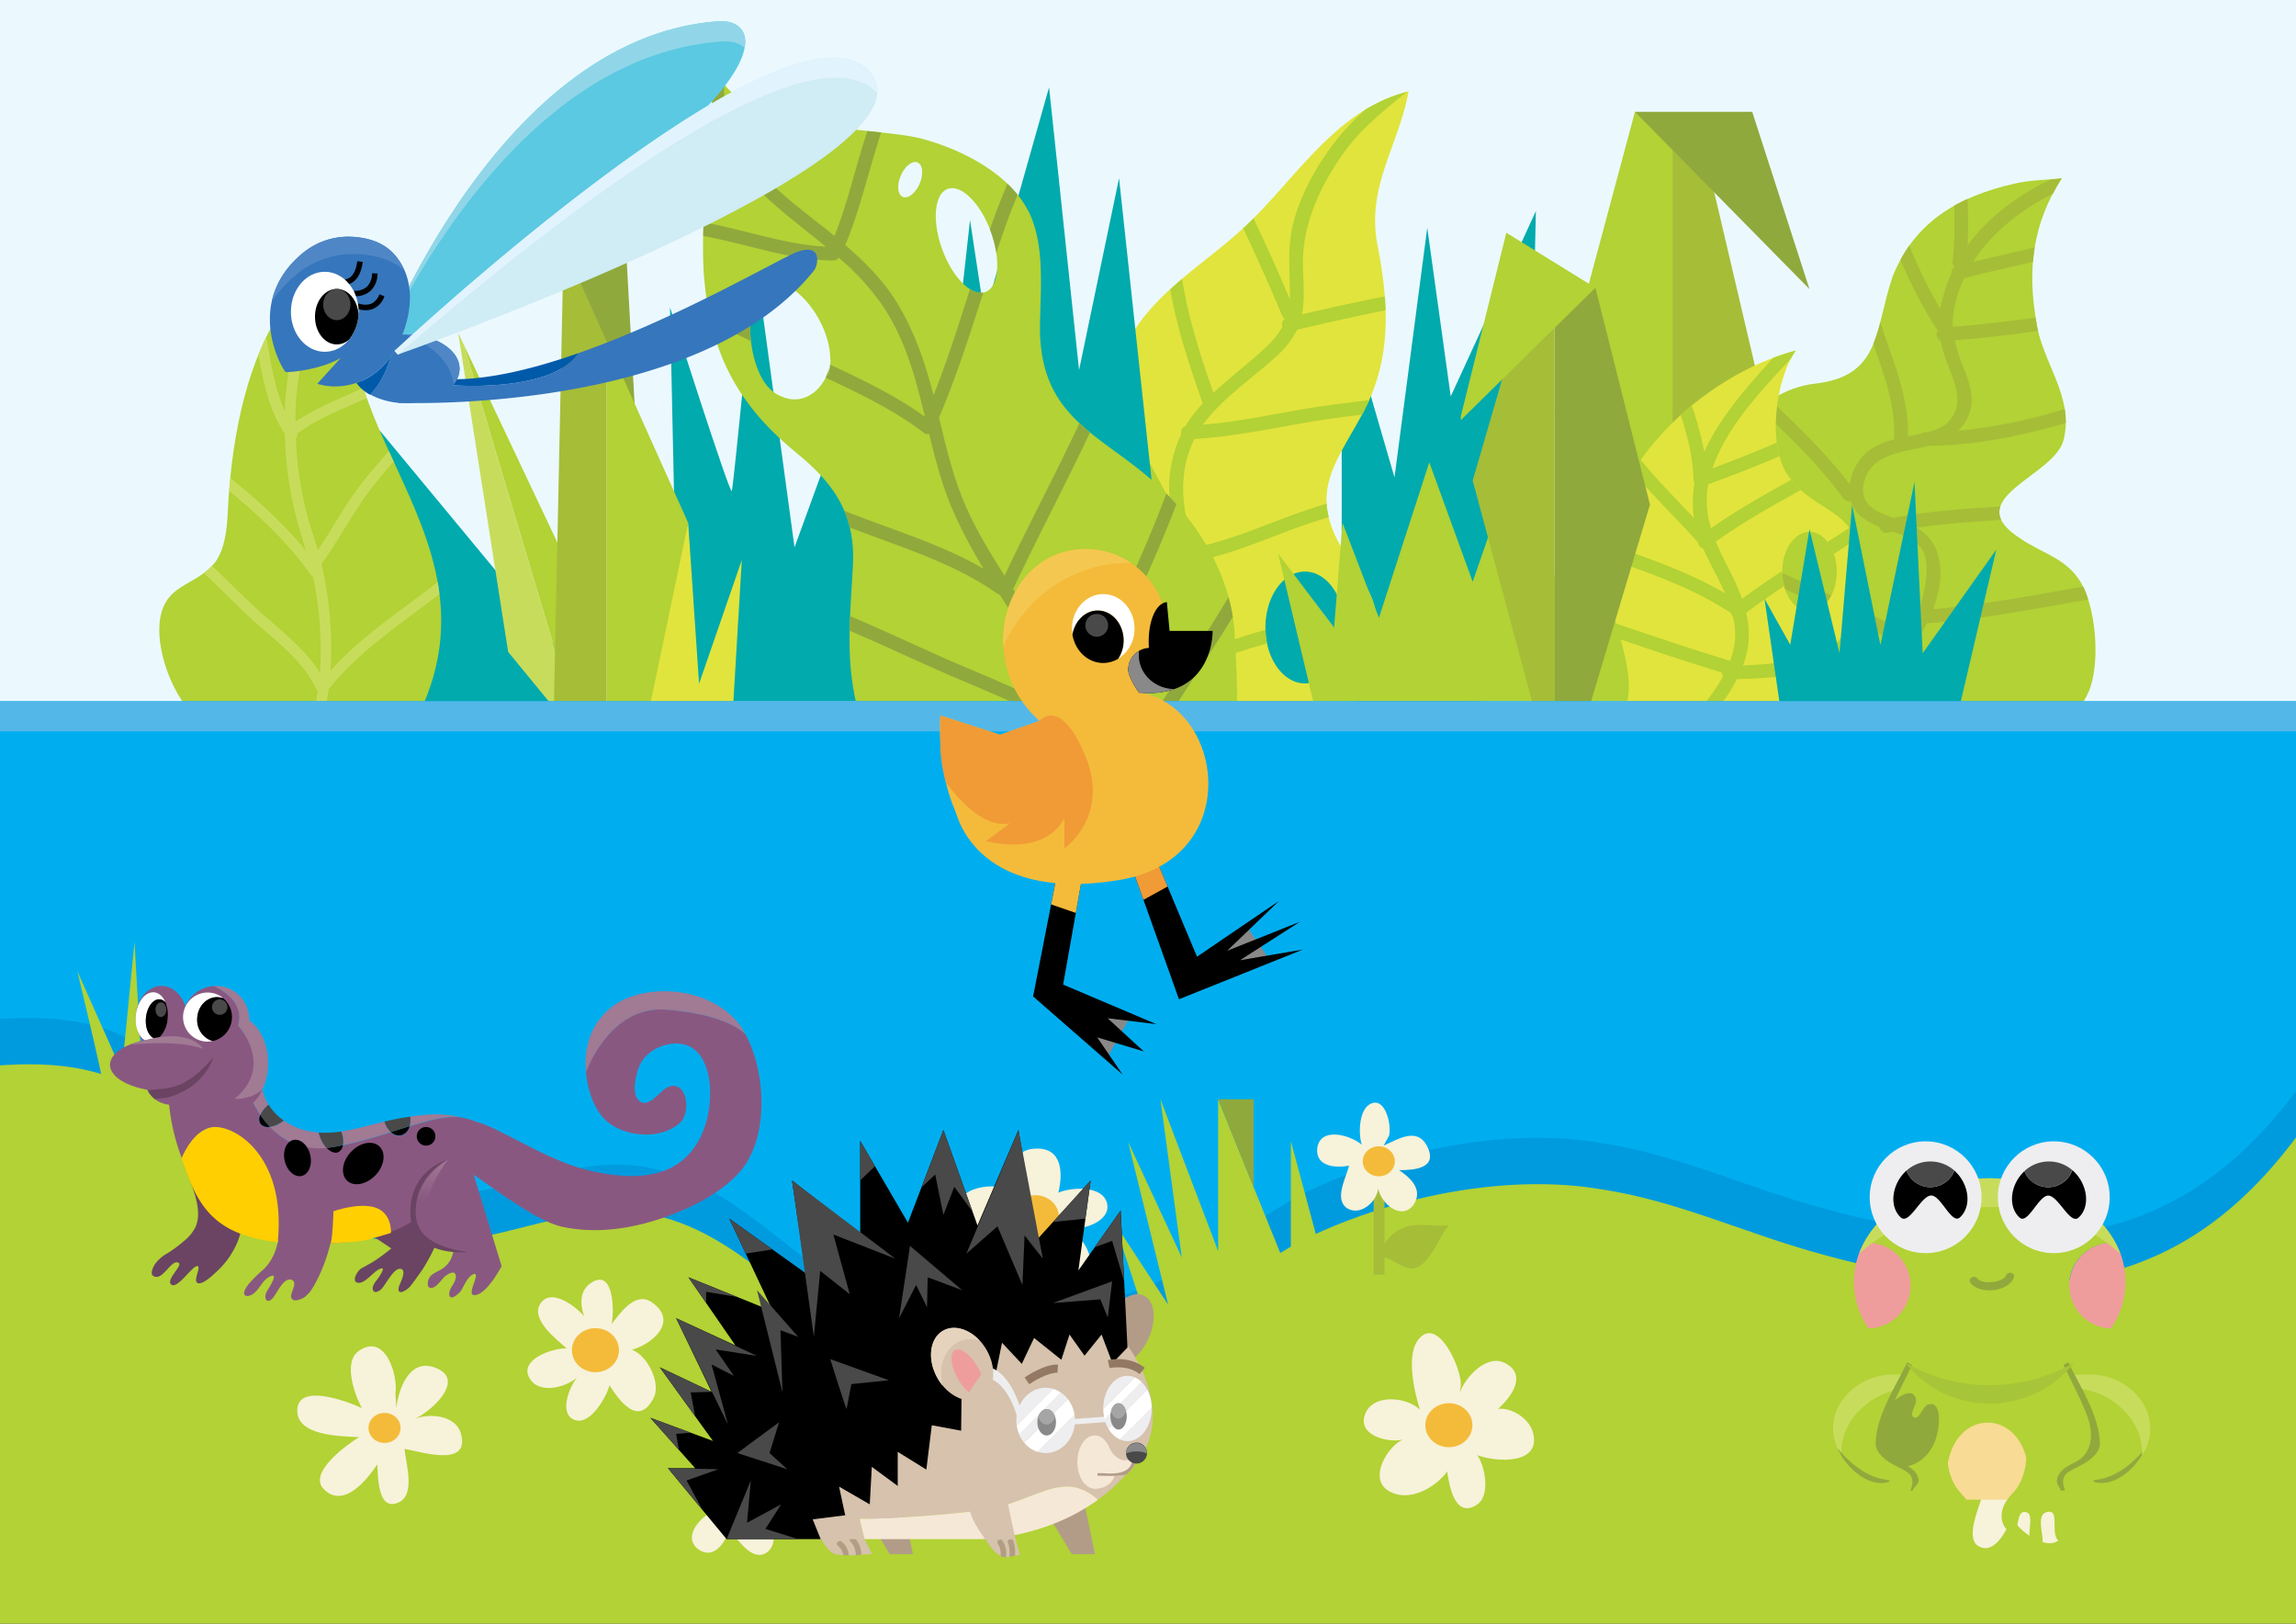 <svg id="colour" xmlns="http://www.w3.org/2000/svg" xmlns:xlink="http://www.w3.org/1999/xlink" viewBox="0 0 841.89 595.28"><rect x="0" y="0" width="841.89" height="595.28" fill="#333333" stroke="none"/><defs><style>.cls-1{fill:#ebf9ff;}.cls-2{fill:#00aaad;}.cls-3{fill:#e1e43c;}.cls-4{fill:#b2d235;}.cls-5{fill:#c8dc5c;}.cls-6{fill:#90a93d;}.cls-7{fill:#a6bd38;}.cls-8{fill:#00aeef;}.cls-9{fill:#53b7e8;}.cls-10{fill:#009bdf;}.cls-11{fill:#f7f2da;}.cls-12{fill:#f4bb3a;}.cls-13{fill:#ef9d9c;}.cls-14{fill:#f8db94;}.cls-15{fill:#eeeef0;}.cls-16{fill:#a6c538;}.cls-17{fill:#494949;}.cls-18{fill:#6a4462;}.cls-19{fill:#895881;}.cls-20{fill:none;}.cls-21{fill:#a17a94;}.cls-22{fill:#fff;}.cls-23{fill:#ffcf01;}.cls-24{fill:url(#linear-gradient);}.cls-25{fill:#d6c2ad;}.cls-26{fill:#b29c88;}.cls-27{fill:#e5d3bd;}.cls-28{fill:#937963;}.cls-29{fill:#f6e8d7;}.cls-30{fill:#898989;}.cls-31{fill:#a5a5a5;}.cls-32{fill:#5bc9e1;}.cls-33{fill:#91d6e8;}.cls-34{fill:#3676bc;}.cls-35{fill:#005aaa;}.cls-36{fill:#4f87c6;}.cls-37{fill:#d0ecf4;}.cls-38{fill:#e1f3fd;}.cls-39{fill:#f09b36;}.cls-40{fill:#f4c850;}</style><linearGradient id="linear-gradient" x1="158.34" y1="444.91" x2="158.34" y2="425.13" gradientUnits="userSpaceOnUse"><stop offset="0.25" stop-color="#895881"/><stop offset="1" stop-color="#a17a94"/></linearGradient></defs><title>Artboard 6</title><polyline class="cls-1" points="-5 -9.92 -5 551.41 852 551.41 852 -9.92"/><rect class="cls-2" x="433.66" y="207.04" width="93.91" height="50.72"/><polygon class="cls-2" points="491.97 259.01 491.97 108.41 511.33 175.03 523.34 83.5 531.95 145.34 563.18 77.38 560.33 201.67 560.33 256.43 491.97 259.01"/><path class="cls-3" d="M504.94,89c-3.68-21,7.88-35.5,11.56-55.5C490,40.07,475.59,65,457,82.6c-13.41,12.7-30.1,22.18-40.59,37.75A73.75,73.75,0,0,0,406,143.92c-1.58,6.42-5.61,21.34-3,27.58l-1.05-2.5c-.52,20-13.66,41.5-15.76,60.5-.53,5-2.11,40.5,7.35,39.5l93.54,2.5c8.94-10,15.24-26.5,17.34-39,2.11-13-5.78-20.5-12.08-31-12.62-21-2.63-31.5,7.35-50C510.72,131,509.14,110.5,504.94,89ZM493,230.05c0,11.32-6.49,20.5-14.5,20.5s-14.5-9.18-14.5-20.5,6.49-20.5,14.5-20.5S493,218.73,493,230.05Z"/><path class="cls-4" d="M492,222.48a27.68,27.68,0,0,1,.9,4.94c3.82-1.25,7.62-2.58,11.37-4a25.76,25.76,0,0,0-1.51-4.75C499.18,220,495.58,221.28,492,222.48Z"/><path class="cls-4" d="M504.05,109.38c-8.92,1.86-17.82,3.78-26.67,5.88,1.06-5.51.57-11.32.37-16.88-.57-15.69,6.32-30.39,15.39-42.93,6.17-8.53,14.54-15.17,22.78-21.79A56.8,56.8,0,0,0,500.5,40.3a96.83,96.83,0,0,0-10.26,10.77c-7.81,9.76-15.5,23.73-17.06,36.3-.91,7.26-.08,14.5-.2,21.78l0,.58q-6.36-15-13.36-29.66c-.85.86-1.71,1.7-2.58,2.53-.39.37-.79.73-1.19,1.09q7.5,15.82,14.27,32a2.56,2.56,0,0,0,1,1.22,2.36,2.36,0,0,0-.89,2.9,32.3,32.3,0,0,1-6.29,7.73c-6.12,5.75-12.92,10.75-19,16.5-4.78-13.67-9.28-27.49-11.47-41.81-1.49,1.27-2.95,2.55-4.39,3.87,2.53,14.3,7.11,28.11,11.95,41.86-1,1-1.88,2.07-2.78,3.17a40.75,40.75,0,0,0-3.51,5,2.57,2.57,0,0,0-1.58,3A46.22,46.22,0,0,0,428.88,183c0,.2,0,.39.05.58C421.84,169.8,414,156.43,406.22,143c-.08.31-.17.62-.24.92-.39,1.59-.94,3.7-1.49,6.07,9.27,16,18.54,32,26.35,48.77a2.14,2.14,0,0,0,1.38,1.23c1.75,6.87,3.46,13.74,3.2,21s-3,14.39-5.21,21.08c-2.4,7.24-5.25,14.33-8.1,21.41q-1.26,3.12-2.51,6.25l5.24.14c3.08-7.71,6.22-15.4,9-23.21a253.84,253.84,0,0,1,30.78-10.77,28.29,28.29,0,0,1-.57-5c-9.48,2.79-18.91,5.73-28.08,9.45,1.29-4,2.48-8.07,3.46-12.18,1.82-7.64,1-15.14-.63-22.56,15.91-3,30.44-10.58,45.88-15.2l2.55-.77a26.78,26.78,0,0,1-.75-5l-3.12,1c-15.35,4.68-29.87,12.11-45.68,15.16-.77-3.11-1.59-6.21-2.32-9.3-2.5-10.57-2.06-21.21,2.59-30.57,14.51-.84,28.74-3.93,43-6.37,6.15-1,12.31-1.79,18.47-2.54l.25-.47c.87-1.61,1.65-3.23,2.37-4.84-6.84.87-13.71,1.63-20.56,2.72-13.49,2.16-26.83,5.17-40.45,6.28q.75-1,1.56-2c7.09-8.67,16.62-15.12,24.87-22.57a33.94,33.94,0,0,0,8.16-10.23c10.5-2.55,21.06-4.81,31.64-7,.26-.06.52-.1.79-.15-.05-1.66-.14-3.31-.27-5C506.54,108.89,505.3,109.12,504.05,109.38Z"/><polygon class="cls-2" points="139.19 157.77 191 220.33 222.33 261.33 146 261.33 139.19 157.77"/><path class="cls-4" d="M72.5,263.5c-8.5-7-15-23.5-14-35,1.5-15,13-13,20.5-22.5,3.5-5,4.21-11.92,4.5-18,3.17-66,28.5-94.5,53-98-31,60,49.83,102.33,17.5,171"/><path class="cls-5" d="M160.48,213.42c-13.42,10.46-27.85,19.74-39.27,32.41a139,139,0,0,0-.54-22.47,128,128,0,0,0-2.79-16.61c5.7-7.89,10.34-16.48,15.9-24.47a143.76,143.76,0,0,1,10.58-13c-.6-1.29-1.19-2.59-1.78-3.88-3.86,4.39-7.72,8.78-11.23,13.47-5.43,7.28-9.74,15.31-14.8,22.84-.52-1.84-1.08-3.67-1.69-5.47a125.3,125.3,0,0,1-6.36-35.58A1.62,1.62,0,0,0,109,159c7.71-5.8,16.76-9.09,25.48-13.05-.44-1.25-.86-2.51-1.26-3.77-8.44,3.93-17.14,7.17-24.87,12.43a98.66,98.66,0,0,1,4.76-31.35c2.94-8.94,7.58-15.9,13.68-23,3-3.49,6.14-6.84,9.33-10.14A38.66,38.66,0,0,0,129,91.9c-2.58,2.79-5.12,5.61-7.54,8.54-12,14.46-16.39,32-17,50.35-3.83-8.54-5.17-18-6.78-27.31q-1.52,3.1-2.91,6.54c1.78,10.19,3.9,20.36,9.68,29.08A135.48,135.48,0,0,0,108,187.18c1.19,5,2.73,9.83,4.18,14.69-8.14-9.94-17.74-18.5-27.7-26.63-.16,1.56-.29,3.16-.42,4.78,10.94,9,21.37,18.7,29.59,30.32a1.92,1.92,0,0,0,1,.78c.41,1.75.79,3.51,1.09,5.29a127.19,127.19,0,0,1,1.58,30.19c-5.46-8.65-14-15.16-21.53-21.89-6.24-5.58-12-11.58-18.06-17.24a23,23,0,0,1-3,2.61c5.81,5.36,11.28,11.09,17.12,16.49,8.54,7.92,18.83,15,24,25.77a1.77,1.77,0,0,0,.67.77,88.93,88.93,0,0,1-1.75,9.09l4.06-.12c.7-3.08,1.26-6.2,1.65-9.34,11.28-14.12,26.38-24,40.59-34.83C161,216.4,160.75,214.9,160.48,213.42Z"/><polygon class="cls-2" points="410.33 65.33 395.67 135.67 384.67 32 361 115.67 355.69 80.67 337.67 242.67 337.67 254.33 431 257 410.33 65.33"/><path class="cls-2" d="M247.33,189l-1.66-76.33s22,69,22.66,67.33S277,95.33,277,95.33l14.33,105.34L320,122V257.08H236"/><polygon class="cls-3" points="256.33 250.67 252.33 191.67 233.33 261.33 268.67 261.33 272 205.33 256.33 250.67"/><polygon class="cls-6" points="229.33 87 233.33 159.67 206.67 90 229.33 87"/><path class="cls-4" d="M452.67,231.33c-1.34-18-10.67-35.33-23.34-48.66-21.33-22.67-47.33-26-48-61.34,0-13.33,2-29.33-3.33-42C371.33,64,352.67,54.67,337.33,50.67c-20-4.67-72.66-2-76-30,.67,26.66-4.66,52.66-3.33,78.66,2,29.34,12,48.67,34,66.67,14.67,12,22,23.33,20.67,42.67-1.34,24-3.34,40.66,6,64L450,281.33C455.33,267.33,453.33,246,452.67,231.33ZM304.43,133.27a21.82,21.82,0,0,1-.76,4.82l.48-3.39c-2,8-9.45,14.6-18.1,10.42-8.94-3.69-11.54-19.48-10.88-27.53,1.14-29.9,29.65-6.63,29.29,14.91l.18-1.23A16.74,16.74,0,0,1,304.43,133.27Zm32.76-65.9c-1.51,3.48-4.27,5.64-6.17,4.81s-2.22-4.31-.71-7.8,4.27-5.64,6.17-4.81S338.7,63.88,337.19,67.37Zm24.12,39.7c-4.91,1.8-12-5.2-15.81-15.64s-2.93-20.36,2-22.16,12,5.21,15.81,15.65S366.22,105.28,361.31,107.07Z"/><path class="cls-6" d="M275.08,119.44c-5.17-2.55-10.37-5.06-15.61-7.47.35,2,.76,4.06,1.21,6q7.4,3.47,14.69,7.11A43.82,43.82,0,0,1,275.08,119.44Z"/><path class="cls-6" d="M365.31,92.73c1.4-4.18,2.84-8.35,4.35-12.49,1.09-3,2.26-5.93,3.46-8.86a42.24,42.24,0,0,0-3.7-4c-1.13,2.67-2.23,5.35-3.28,8.06q-1.65,4.29-3.18,8.64c.11.28.22.55.33.84A40.74,40.74,0,0,1,365.31,92.73Z"/><path class="cls-6" d="M450.48,218.93c-6.17,10.39-12.93,20.43-19.42,30.63S418,269.87,409.83,278.68l6.31.42c6.52-7.58,12.13-16,17.52-24.34,6.14-9.51,12.47-18.95,18.38-28.62A68.58,68.58,0,0,0,450.48,218.93Z"/><path class="cls-6" d="M431.35,184.86c-.67-.74-1.33-1.48-2-2.19s-1.12-1.17-1.69-1.75c-9.43,25.75-22.54,50.42-32.67,75.79-6-13.23-13.9-25.71-21.8-38.08L371.5,216c9.05-19.33,19.12-38.19,28.19-57.5-1.34-1.1-2.64-2.22-3.88-3.38C387,174,377.22,192.31,368.34,211.07c-5.66-8.92-11.17-18-15.17-27.76s-6.4-20-8.85-30.25c6.37-14.92,11.27-30.37,16.23-45.8a6.93,6.93,0,0,1-4.88-1.27c-4.17,13.08-8.28,26.18-13.36,38.94-3.18-12.37-7.33-24.48-14.26-35.3-4.87-7.6-11.32-13.93-18.12-19.78,4.92-11.74,7.86-24.14,11.58-36.29.51-1.67,1-3.34,1.57-5l-5-.54c-.09.29-.19.58-.29.87-4.19,12.46-6.87,25.42-11.82,37.62-14.11-11.56-31.21-22.62-38-40.26a39.36,39.36,0,0,1-2.44-15.39,19.92,19.92,0,0,1-4-9q-.09.43-.15.87c.07,4.93-.05,9.84-.29,14.73,1.68,12.74,8.44,23.8,18.5,33.52,7.25,7,15.42,13,23.21,19.45C287.5,89.6,273,84.22,258,81.51c-.07,1.66-.12,3.32-.15,5,15.91,2.87,31.3,8.8,47.66,9a2.23,2.23,0,0,0,2-1.07,91.44,91.44,0,0,1,16.2,17.73c8.22,12.24,12,26.26,15.39,40.42l-.06.14c-10.73-7.76-22.69-13.44-34.66-19.05a21.47,21.47,0,0,1-.73,4.42l.48-3.39a17.59,17.59,0,0,1-1.38,3.73c12.48,5.88,24.94,11.82,36,20.23a2,2,0,0,0,1.94.37c2.29,9.44,4.72,18.82,8.52,27.67a182.89,182.89,0,0,0,11.43,21.79c-12.6-7.28-26.55-12.11-40.18-17.1-3.63-1.33-7.25-2.72-10.86-4.12a38,38,0,0,1,2,6.11l4.55,1.73c17,6.35,34.6,12,49.6,22.55a2.31,2.31,0,0,0,.84.38c7.74,12.13,15.84,24.06,22.22,36.9,1,2,1.95,4.09,2.84,6.17-7.88-2.1-15.26-6.78-22.65-10.06-8.39-3.72-16.92-7.14-25.29-10.91-10.67-4.8-21.24-9.71-32-14.26-.07,1.81-.13,3.58-.16,5.34,11.06,4.73,21.94,9.84,33,14.73,8.39,3.72,16.92,7.14,25.29,10.91,7.38,3.32,14.53,7.91,22.54,9.55a2.57,2.57,0,0,0,1.42-.1,118.61,118.61,0,0,1,3.69,11.56l5.24.34a122.61,122.61,0,0,0-4.92-15C407.81,236.82,421.36,211.38,431.35,184.86Z"/><polygon class="cls-7" points="647 149.04 624 51 613.25 46.61 613.25 257.08 626.5 257.08 647 149.04"/><polygon class="cls-4" points="599.5 41 570 151 602.5 257.08 613.25 257.08 613.25 46.61 599.5 41"/><polyline class="cls-6" points="599.5 41 663.5 106 642.5 41 599.5 41"/><path class="cls-4" d="M628,251.33c-18-18.66-18.67-44.66-6.67-67.33,9.34-18.67,22-40.67,44-43.33,24.67-2.67,22-20,28.67-39.34,8-20,24-29.33,44.67-34,5.33-1.33,12-1.33,17.33-2C745.33,82,743.33,98.67,746.67,118c2,14.67,14,27.33,10,43.33-3.34,13.34-38.67,21.34-16,36,8.66,6,18,7.34,23.33,18,4.67,10,6,28,2,38-2.67,6-7.33,12-14,11.34"/><path class="cls-7" d="M764,215.33l-.15-.27-1.12.19c-17.91,3.11-35.75,6.63-53.89,8.05,4.2-11.14,4.29-23.59-5.91-29.85,10.21-1.52,20.54-2.21,30.87-2.86a6.36,6.36,0,0,1-.33-4.89c-13.13.83-26.27,1.68-39.18,4.18-6.27-2.18-12.63-4.92-10.88-12.71,2.27-10.14,12.82-11.34,21.33-13.11.82-.17,1.63-.37,2.43-.59,17-.26,34-3.56,50.3-8.43a29.7,29.7,0,0,0-.39-5.09,197.45,197.45,0,0,1-39.1,8,16.31,16.31,0,0,0,4.63-8.25c1.33-5.61-1.4-11.64-3.33-16.76a58.59,58.59,0,0,1-2.55-8.19c10.23-.76,20.4-2,30.56-3.41a33.44,33.44,0,0,1-.62-3.29c-.1-.54-.17-1.07-.25-1.61-10.1,1.39-20.21,2.63-30.37,3.36a26.47,26.47,0,0,1,.44-6.32A48.83,48.83,0,0,1,720.18,102c8.38-2.22,16.85-4,25.27-6,.15-1.78.35-3.55.63-5.3-7.52,1.82-15.09,3.46-22.6,5.33,6.88-10.8,17.59-19.18,29.27-25,1-1.88,2-3.75,3.25-5.62-1.26.16-2.59.28-4,.39C740.16,71.41,729.12,79.5,721.47,90c.3-5.69.19-11.39,0-17.08q-2.55,1.16-4.93,2.49A150.25,150.25,0,0,1,716,96a2,2,0,0,0,.66,1.85l0,.05a2.3,2.3,0,0,0-1.06,2.21c-.31.67-.6,1.36-.88,2a55.42,55.42,0,0,0-3.24,11.15,167.6,167.6,0,0,1-11.38-23.23,51,51,0,0,0-3.24,5.22,172.89,172.89,0,0,0,13,25,2.72,2.72,0,0,0,.75.79,2.55,2.55,0,0,0,.85,3.8A77,77,0,0,0,715,135.64c2.43,6.45,4.94,13.46-.64,19.06-2,2-4.79,3.05-7.62,3.78l-.73,0a2.33,2.33,0,0,0-1.51.51l-2.07.43-2.83.58c.43-14.58-5.8-28.15-10.13-41.91a59.7,59.7,0,0,1-2.57,8c4,11.42,8.28,22.88,7.64,35-5,1.35-9.84,3.44-12.9,7.92a20.65,20.65,0,0,0-3.39,8.58c-8.58-11.31-18.79-21.13-29.07-30.89a48.17,48.17,0,0,0-4,3c10.94,10.34,21.84,20.72,30.67,32.95a2.56,2.56,0,0,0,2.79,1,11.86,11.86,0,0,0,4.13,6,24.25,24.25,0,0,0,6.31,3.41,2.55,2.55,0,0,0,3.09,2.25l2-.42c3.4,1.2,6.71,2.55,9.37,5.07,4.06,3.86,3,11.68,2,16.53A36.85,36.85,0,0,1,699,231.72c-26.84-13.68-54.39-25.85-82.19-37.41q-.83,2.37-1.47,4.77c27.19,11.31,54.13,23.23,80.4,36.58-6.66,7.35-14.75,13-20.83,20.72l5.72.62c5.31-6.14,12-11.15,17.75-16.92a47.37,47.37,0,0,0,8.13-11.58c18.1-1.24,35.92-4.59,53.76-7.77l5.4-.94A37.75,37.75,0,0,0,764,215.33Z"/><polygon class="cls-4" points="481.5 257.08 468.67 203 489.19 230.04 492.27 191.67 505.62 226.5 524.09 169.5 540 213.29 561.56 151 570.79 217 601.59 182.5 596.97 241.5 627.76 209.55 620.83 257.08 481.5 257.08"/><path class="cls-3" d="M682,204.5c-2-18-16-16.5-25.5-29-9-11-5.5-36.5,2-47-34,9-71,43-70.5,80,.5,19,26.5,60-11,60l71.5,2c1-15.5,10.5-22,21.5-31.5C680.5,230,683.5,218.5,682,204.5Zm-18.5,19.67c-5.52,0-10-6.53-10-14.59S658,195,663.5,195s10,6.53,10,14.58S669,224.17,663.5,224.17Z"/><path class="cls-4" d="M641.06,236.32a34.94,34.94,0,0,0-.78-11.68c4.53-3.4,9.19-6.63,13.91-9.77a20.43,20.43,0,0,1-.69-5.29c0-.07,0-.15,0-.23-5,3.28-9.93,6.64-14.72,10.2a86.1,86.1,0,0,0-4.06-9.37c-2-4-4-7.74-5.57-11.64,9.91-7.06,20.53-13,31.16-18.88a31.18,31.18,0,0,1-3.51-3.77c-10,5.57-20,11.18-29.4,17.79a35.36,35.36,0,0,1-1.58-9.9,32.13,32.13,0,0,1,.54-6.2c8.77-3.28,17.56-6.57,26.13-10.32a37.62,37.62,0,0,1-1-5c-7.74,3.42-15.66,6.47-23.59,9.45a61.87,61.87,0,0,1,5-10.78c6.34-11,15.22-20.14,23.77-29.49a25.79,25.79,0,0,1,1.77-2.91,86.56,86.56,0,0,0-8.24,2.66c-9.56,10.57-19.72,22-25.27,34.49a121,121,0,0,0-4.61-17q-2.07,1.69-4.06,3.5c2.48,7.6,4.53,15.3,4.68,23.37a2.54,2.54,0,0,0,.16.82,2.76,2.76,0,0,0,.22.91,39.33,39.33,0,0,0-.16,12.64c-6.65-7-13.47-13.85-19.55-21.33-1,1.42-2,2.85-2.87,4.32,7.36,8.85,15.65,16.9,23.43,25.41a3.13,3.13,0,0,0,.45.39,2.66,2.66,0,0,0,1.91,2.44c2.51,5.55,5.59,10.83,8,16.37-13.72-8-28.84-13.2-43.93-18.31-.26,1.68-.45,3.37-.55,5.07,16.15,5.47,32.29,11.06,46.61,20.43l0,0a3,3,0,0,0,.79,1.39c.14.59.28,1.18.39,1.78a26.68,26.68,0,0,1-1.44,14.39c-14.09-4.28-28-9-42-13.7.57,1.93,1.14,3.88,1.68,5.83,12.41,4.2,24.83,8.36,37.36,12.19a2.63,2.63,0,0,0,.38,1.32,65.69,65.69,0,0,1-6.09,9.11c-3.38,4.31-7.16,8.41-10.83,12.57l6.41.18c3.18-3.54,6.36-7.08,9.18-10.79a65.29,65.29,0,0,0,6.42-10,172.36,172.36,0,0,0,23.84-2.08c2.22-2.06,4.64-4.08,7.16-6.23a193.14,193.14,0,0,1-28.8,3.29A33.52,33.52,0,0,0,641.06,236.32Z"/><path class="cls-4" d="M678.09,193.55q-4,2.59-8,5.14a15.17,15.17,0,0,1,2.31,4.4q4-2.57,8-5.18A19,19,0,0,0,678.09,193.55Z"/><polygon class="cls-6" points="605 185 585 105.5 570 98.41 570 263.5 581.5 263.5 605 185"/><polygon class="cls-7" points="563.5 95.33 540 176.21 563.5 263.5 570 263.5 570 98.41 563.5 95.33"/><polyline class="cls-4" points="535.67 152.5 552.33 85.33 585 105.5 535.67 154"/><polygon class="cls-4" points="218.33 261.33 215 221.33 170.1 126.45 210.37 261.33 218.33 261.33"/><polygon class="cls-5" points="186.33 239 204.67 261.33 210.37 261.33 170.1 126.45 168 122 186.33 239"/><polygon class="cls-4" points="252.33 191.67 222.33 124.88 222.33 261.71 237.33 263.5 252.33 191.67"/><polygon class="cls-7" points="206.67 90 203.09 259.41 222.33 261.71 222.33 124.88 206.67 90"/><polygon class="cls-2" points="705 239.5 702 176.75 689.5 236.5 679.12 185.11 674.5 239.5 663.5 194 656.44 236.39 647 219.5 653 261 718 261.33 732 201.5 705 239.5"/><polyline class="cls-8" points="-5 257.08 -5 551.41 852 551.41 852 257.08"/><polyline class="cls-9" points="-5 257.08 -5 268.13 852 268.13 852 257.08"/><path class="cls-10" d="M856,379c-40,66-88.66,92-191,63-26.26-7.44-51-19-78-23-35-6-78,3-110,19-23.23,12.58-38.08,28.73-66,37-30,9-56,17-87,4-36-15-57-53-100-52-34,1-70,28.67-119-4-19.78-13.18-32-26-51-38-17-12-38-13-59-11V580H854l-.54-197"/><path class="cls-4" d="M856,396c-40,66-88.66,92-191,63-26.26-7.44-51-19-78-23-35-6-78,3-110,19-23.23,12.58-38.08,28.73-66,37-30,9-56,17-87,4-36-15-57-53-100-52-34,1-70,28.67-119-4-19.78-13.18-32-26-51-38-17-12-38-13-59-11V597H854l-.54-197"/><path class="cls-4" d="M49.33,345.33l3,53.34L70,367.33l-7,37,10.33-17.66-6,33.66L38,398.67C38,396,28.33,356,28.33,356l16.34,36.67,4.66-47.34"/><path class="cls-4" d="M423.67,495c0-1-15-46.67-15-46.67l19.66,30-14.66-59.66L433.33,461l-7.83-58,21.17,55.67V403l26.66,66V418.33l11,41,2.34,28"/><polygon class="cls-6" points="446.67 403 459.67 403 459.67 435.18 446.67 403"/><rect class="cls-7" x="503.67" y="434.33" width="4" height="33"/><path class="cls-11" d="M145,510.88c1-6.67-3.67-22.34-13.34-15.67-6,4-1.66,16,1,21-5-2.33-23.33-9.33-23.66.67-.34,9.66,16,9.66,22.66,10-4.33,2.66-19.33,13.33-12.66,19.33,7.33,7,16-4.33,19.33-9.33.33,4,0,17.33,7.67,14,6.66-2.67,2.66-15,2.33-19.67,5,.67,24.33,7.33,20.67-5.67-2-7-12.34-7.66-17.67-5,6-2.33,20.67-15,7.67-19.33-9-3-13,8.33-13.67,15"/><path class="cls-11" d="M215.65,484.55c-2.21-4-13.14-13.17-17.44-6.72-4,5.91,6.28,13.52,9.53,16.49-5.12-.1-17.33,4-13.68,10.77,3.35,6.29,13.41,3.57,17.5-.06-2.5,3-6.71,12.71-1.32,15.34,5.93,3,12.37-8.59,13.24-12.51,3.51,5.51,10.72,15.73,16.3,4.41,2.62-5.38-2.54-15.57-8.1-17.41,7.45-2.06,16.82-10.07,8-16.94-6.28-5.08-11.71,2.77-15.43,7.5,1.12-5.1.72-21-7.83-14.88-4.87,3.45-3.51,10.33-.69,15.27"/><path class="cls-11" d="M535.65,507.8c.34-6-8.33-25.33-15.33-17-5,5.67-1.67,19.67.33,26-4.33-4.33-16-6-19.66.67-4.34,8.33,7.33,11.66,13.33,10.33-5.33,2.33-12.67,14-5.33,18.67s17.33-1,21.66-7c.67,4.66,2.67,17.33,10.67,12.33,5.33-3,3.33-14.33.33-18.33,7,2.66,24,3.66,20.34-8.67-2-6.67-13.67-12.33-18-4.67,6-2.66,18.33-15,8-20.33-6.67-3.67-14.67,5-16.67,10.67"/><path class="cls-11" d="M509.35,416.33c1-4.33-1.67-15-7.34-11.33-3.66,2.33-4,10.67-2.66,14.67C495,416,484,413,483,421c-.66,6.67,6.67,7.33,11.67,6.33-1,4.34-5.67,12.34-.67,15.67,5,3,11-2.67,11.34-7.33,1,5.66,8.66,12,13,6C522,436,517,431.67,513,429c5.67,0,14.34-.67,10.34-8.67-3.67-7.33-10.67-2.66-16-.33"/><path class="cls-11" d="M265.24,542.87c-3.24-3-13.81-6.09-13.48.65.17,4.34,7.21,8.82,11.34,9.68-5.35,1.9-13.47,9.9-7.06,14.79,5.43,3.92,9.69-2.08,11.34-6.91,3.24,3,7.82,11.1,13.21,8.45,5.11-2.81,3.22-10.85-.64-13.48,5.4,2,14.73-1.46,11.72-8.22-3.06-6-9.32-3.88-13.63-1.76,2.84-4.9,6.62-12.73-2.31-13.29-8.18-.51-7.66,7.88-8.32,13.67"/><path class="cls-11" d="M736.53,534.88c.33-7.33-13.33-31-21.67-21.33-6.33,7.66,7,22.66,12.34,26.66-3-.33-25.67-2-23,5.34,1.66,5,19,3,22.66,2.66-1,4.34-7,16.67-.66,19,5.66,2.34,10-7,11.66-11,1.67,5,13.67,13.34,17.67,7.67,3.67-4.67-3-16.67-8-18.67,7.67,1.67,16.33-5.33,10.67-13.33-5-7.33-18.67-1.33-20.67,6.33"/><rect class="cls-7" x="379.67" y="449" width="4.35" height="59.67"/><rect class="cls-7" x="336.67" y="472.33" width="4.35" height="42"/><path class="cls-7" d="M339.58,502.62c-2.28-6.39-10.51-8.64-17.5-12,.16,3.94-3.47,12.34,4.21,14.78,6.51,2.05,8.65-1.27,13.81-1.87Z"/><path class="cls-7" d="M505.64,459.92c1.81-4.36,4.23-7.78,9-9.79,5.64-2.17,11.1-.09,16.64-1-3.66,4.08-7.74,17.09-14.56,15.85-4.05-.81-6.69-4-11.14-4.55"/><path class="cls-7" d="M382.22,500.16c-2.27-12.75-13.84-11.53-23.28-16.74.39,7.67,3.17,20.52,11.81,22.78,2.05.41,9,.95,10.6-1.19,1.28-1.56-.12-3.13-.67-5.16"/><path class="cls-7" d="M382.74,494c1.07-12.17,10.17-10.37,17.25-14.87.11,7.37-1.36,19.62-8,21.33-1.58.28-7,.42-8.34-1.73-1.08-1.58-.07-3,.25-4.94"/><path class="cls-11" d="M339.34,461.82c-.42-2.95-2.32-8-5.27-9.7-2.32-1.26-7.37-.84-9.06,1.69-2.74,4.21,2.53,8.85,3.16,12.85-4.42-2.11-15.17-3.79-15.17,3.8.21,7.37,11.59,6.32,16.22,4.42-.84,3.37-5.05,15,2.11,14.33,5.06-.42,6.95-8.22,8-12.22,1.68,3.79,8.85,8.21,10.53,2.31.84-4-1.47-7.79-5.69-8,3.8-.84,8.64-1.69,11.17-4.85,2.53-3.37,2.11-7.37-1.68-9.27-6.33-3.16-11.17.42-13.91,5.69"/><path class="cls-11" d="M371.12,436.72c-6-3.78-21.87-1.71-19.61,8.11,1.17,6.18,12.6,9.91,17.91,9.12-3.85,5.3-14.16,21.67-.64,23.71,7.75,1.23,11-9,11.31-15.27,3.52,5.66,12.58,14.55,17.89,7.32,4.89-7,0-14.67-5.57-19.69,5.22,1.31,16.19-3,13.16-9.9-2.47-5.61-13.17-4.77-17.49-2.87,1.73-7.2,1.46-16.61-8.38-16.14-9.41.27-10.12,10.37-5.66,16.39"/><ellipse class="cls-12" cx="141" cy="523.5" rx="5.88" ry="5.5"/><ellipse class="cls-12" cx="273" cy="551.41" rx="5.88" ry="5.5"/><ellipse class="cls-12" cx="505.57" cy="425.75" rx="5.88" ry="5.5"/><ellipse class="cls-12" cx="218.33" cy="495" rx="8.63" ry="8.07"/><ellipse class="cls-12" cx="379.67" cy="446.25" rx="8.63" ry="8.07"/><ellipse class="cls-12" cx="531.27" cy="522.5" rx="8.63" ry="8.07"/><path class="cls-12" d="M341,470.33c0,1.78-2.15,3.22-4.8,3.22s-4.8-1.44-4.8-3.22,2.15-3.21,4.8-3.21S341,468.56,341,470.33Z"/><path class="cls-12" d="M739.8,545c0,1.78-2.15,3.22-4.8,3.22s-4.8-1.44-4.8-3.22,2.15-3.22,4.8-3.22S739.8,543.22,739.8,545Z"/><g id="Frog"><path class="cls-4" d="M743.89,516.62c0,10.32,9.93,27.69,22.19,27.69s22.18-10.37,22.18-20.69-9.93-19.69-22.18-19.69S743.89,506.3,743.89,516.62Z"/><path class="cls-4" d="M778.35,539.77c5.33.08,11,2.33,11.16,8.25,0,1.66-.08,4-2.08,2.33a13.6,13.6,0,0,1-3.25-4.5c.75,1.67,2.92,8.5-1,8.08-2.92-.33-4.67-7.41-8.5-6-1.67.67-.42,1.5.33,2.25a3.38,3.38,0,0,1,1.17,3.25c-.33,1.59-2.17,2-3.75,1.67-1.75-.33-2.33-2.25-3.17-3.75a9.19,9.19,0,0,0-8.41-4.83c-2,0-4,.5-5.34-1.34-1.91-2.58-.66-6.25,1.92-7.83,4.25-2.67,10.75.17,14.92,1.92,1.66.75,4,1.58,5.75.5"/><path class="cls-6" d="M786.71,530.88c-2.62,6.41-10.75,14.47-18.44,12.53-1.25-.32-.75-.8.54-.93C778.81,541.43,786.71,530.88,786.71,530.88Z"/><path class="cls-5" d="M785.46,532.46c0-12.39-11.93-23.64-26.65-23.64a66.19,66.19,0,0,0-12.67,1c3.52-4.66,11.21-5.92,20.13-5.92,12.25,0,22.19,9.37,22.19,19.69a18.83,18.83,0,0,1-3,10C785.45,533.2,785.46,532.83,785.46,532.46Z"/><path class="cls-4" d="M758.63,471.33a15.67,15.67,0,0,1,15.67-15.68c.48,0,1,0,1.41.07-7.38-13.89-25.24-23.7-46.13-23.7s-38.74,9.81-46.12,23.7c.46,0,.93-.07,1.4-.07a15.68,15.68,0,0,1,.3,31.35c8.2,12.37,25,20.85,44.42,20.85S765.81,499.37,774,487A15.67,15.67,0,0,1,758.63,471.33Z"/><path class="cls-13" d="M700.54,471.33a15.68,15.68,0,0,0-15.68-15.68c-.47,0-.94,0-1.4.07a30.16,30.16,0,0,0-3.63,14.21A30.72,30.72,0,0,0,685.16,487,15.67,15.67,0,0,0,700.54,471.33Z"/><path class="cls-13" d="M775.71,455.72c-.46,0-.93-.07-1.41-.07A15.68,15.68,0,0,0,774,487a30.71,30.71,0,0,0,5.32-17.07A30.15,30.15,0,0,0,775.71,455.72Z"/><path class="cls-4" d="M758.63,471.33a15.67,15.67,0,0,1,15.67-15.68c.48,0,1,0,1.41.07-7.38-13.89-25.24-23.7-46.13-23.7s-38.74,9.81-46.12,23.7c.46,0,.93-.07,1.4-.07a15.68,15.68,0,0,1,.3,31.35c8.2,12.37,25,20.85,44.42,20.85S765.81,499.37,774,487A15.67,15.67,0,0,1,758.63,471.33Z"/><path class="cls-13" d="M700.54,471.33a15.68,15.68,0,0,0-15.68-15.68c-.47,0-.94,0-1.4.07a30.16,30.16,0,0,0-3.63,14.21A30.72,30.72,0,0,0,685.16,487,15.67,15.67,0,0,0,700.54,471.33Z"/><path class="cls-13" d="M775.71,455.72c-.46,0-.93-.07-1.41-.07A15.68,15.68,0,0,0,774,487a30.71,30.71,0,0,0,5.32-17.07A30.15,30.15,0,0,0,775.71,455.72Z"/><path class="cls-5" d="M729.58,442.52c19.28,0,36.49,6.68,47.89,17.17a33.32,33.32,0,0,0-1.76-4c-7.38-13.89-25.24-23.7-46.13-23.7s-38.74,9.81-46.12,23.7a33.39,33.39,0,0,0-1.77,4C693.1,449.2,710.31,442.52,729.58,442.52Z"/><path class="cls-4" d="M758.92,521.35c0,15.46-12.24,28-27.34,28s-27.33-12.54-27.33-28,12.24-28,27.33-28S758.92,505.89,758.92,521.35Z"/><path class="cls-14" d="M742.81,549.81a31.23,31.23,0,0,0,1.08-8.19c0-12.18-6.75-20.06-15.06-20.06s-15.07,7.88-15.07,20.06a31.23,31.23,0,0,0,1.08,8.19Z"/><circle class="cls-15" cx="706.08" cy="438.93" r="20.5"/><circle class="cls-15" cx="753.08" cy="438.93" r="20.5"/><path class="cls-4" d="M751.73,491s17.33,31.33,16.33,38.5-15.67,8.33-13,15.33,12,20.83,2.33,20.83c-7.5,0-1-12.5-6.66-11.37s1.07,12.87-3.34,12.87c-6.66,0-.37-11.62-4.37-12.75s-2.13,6.43-5.13,7.13c-2.5.58-7.5-6.38,0-14s5.5-22,2.63-27S751.73,491,751.73,491Z"/><path class="cls-4" d="M716.51,516.62c0,10.32-9.93,27.69-22.18,27.69s-22.19-10.37-22.19-20.69,9.93-19.69,22.19-19.69S716.51,506.3,716.51,516.62Z"/><path class="cls-5" d="M675.14,532.46c0-12.39,11.93-23.64,26.64-23.64a66.3,66.3,0,0,1,12.68,1c-3.53-4.66-11.21-5.92-20.13-5.92-12.26,0-22.19,9.37-22.19,19.69a18.91,18.91,0,0,0,3,10Q675.14,533,675.14,532.46Z"/><path class="cls-4" d="M682.06,539.77c-5.34.08-11,2.33-11.17,8.25,0,1.66.08,4,2.08,2.33a13.46,13.46,0,0,0,3.25-4.5c-.75,1.67-2.91,8.5,1,8.08,2.92-.33,4.67-7.41,8.5-6,1.67.67.42,1.5-.33,2.25a3.38,3.38,0,0,0-1.17,3.25c.34,1.59,2.17,2,3.75,1.67,1.75-.33,2.34-2.25,3.17-3.75a9.2,9.2,0,0,1,8.42-4.83c2,0,4,.5,5.33-1.34,1.92-2.58.67-6.25-1.92-7.83-4.25-2.67-10.75.17-14.91,1.92-1.67.75-4,1.58-5.75.5"/><path class="cls-4" d="M719.14,547.56c-7.5-7.63-5.5-22-2.63-27S705.31,491,705.31,491s-6.88,12.43-11.72,23.42c3.46-3.31,7.58-5.3,8.83-2,.91,2.37-2.75,6.16-.65,7.22s3-4.12,5.45-4.78c5.1-1.38,4.38,9.64,1.58,15.14-2.4,4.73-6.79,7.62-11.09,7.79,3.07,1.89,5.48,3.88,4.26,7.08-2.66,7-12,20.83-2.33,20.83,7.5,0,1-12.5,6.67-11.37s-1.07,12.87,3.33,12.87c6.67,0,.37-11.62,4.37-12.75s2.13,6.43,5.13,7.13C721.64,562.14,726.64,555.18,719.14,547.56Z"/><path class="cls-6" d="M708.8,530c2.8-5.5,3.52-16.52-1.58-15.14-2.45.66-3.34,5.85-5.45,4.78s1.56-4.85.65-7.22c-1.25-3.26-5.37-1.27-8.83,2-2.85,6.46-5,12.42-4.62,15.08.54,3.88,5.11,6,8.74,8.25C702,537.6,706.4,534.71,708.8,530Z"/><path class="cls-6" d="M722.51,470.27c3.27,4.49,13.87,3.39,15.91-1.86.7-1.8-2.2-2.58-2.89-.79-1,2.61-8.8,3.38-10.43,1.14-1.13-1.55-3.73-.06-2.59,1.51Z"/><path class="cls-6" d="M696.44,535.83c-4.79-2.53-6.05-7.7-5.13-12.69a22.88,22.88,0,0,1,1.14-4.14c2.45-6.37,5.73-12.43,8.65-18.6a19.72,19.72,0,0,1-1.75-1c-4.41,9.1-11.38,19.61-11.57,29.81-.07,3.07,3,5.66,5.37,7.09,1.85,1.13,3.84,2,5.72,3.12,3,1.71,2.67,4.55,1.63,7.1a4.12,4.12,0,0,1,.75,0c.58-1.38,2.52-2.72,2.27-4C702.82,538.8,699.53,537.47,696.44,535.83Z"/><path class="cls-6" d="M673.74,530.88c2.62,6.41,10.74,14.47,18.43,12.53,1.25-.32.75-.8-.53-.93C681.64,541.43,673.74,530.88,673.74,530.88Z"/><path class="cls-6" d="M761.31,535.83c4.78-2.53,6.05-7.7,5.13-12.69A24.64,24.64,0,0,0,765.3,519c-2.46-6.37-5.73-12.43-8.65-18.6.6-.3,1.18-.63,1.74-1,4.41,9.1,11.38,19.61,11.58,29.81.06,3.07-3,5.66-5.38,7.09-1.85,1.13-3.83,2-5.72,3.12-3,1.71-2.68,4.41-1.63,7-1.47,0-1.21.16-1.46.17-.58-1.38-1.81-2.72-1.56-4C754.93,538.8,758.22,537.47,761.31,535.83Z"/><path class="cls-16" d="M698.65,499.59a39.45,39.45,0,0,0,61.87,0,62.06,62.06,0,0,1-61.87,0Z"/><path d="M716.63,429.16a9.4,9.4,0,0,1-17.58,0c-5.16,4.63-6.61,12.87-2.13,17.13,3.15,3,7.47-8,11.22-8,3.59,0,7.52,10.84,10.55,8C723.21,442.1,721.86,433.8,716.63,429.16Z"/><path d="M759.88,429a9.41,9.41,0,0,1-17.58.38c-5,4.67-6.27,12.79-1.82,16.95,3,2.84,7-8,10.55-8,3.74,0,8.07,11,11.22,8C766.8,442,765.23,433.57,759.88,429Z"/><path class="cls-17" d="M707.83,435.24a9.41,9.41,0,0,0,8.8-6.08,13.12,13.12,0,0,0-8.83-3.34,13,13,0,0,0-8.75,3.37A9.4,9.4,0,0,0,707.83,435.24Z"/><path class="cls-17" d="M751,435.24a9.42,9.42,0,0,0,8.86-6.25,12.92,12.92,0,0,0-8.52-3.17,13.1,13.1,0,0,0-9.06,3.55A9.41,9.41,0,0,0,751,435.24Z"/></g><g id="newt"><path class="cls-18" d="M141.36,436.82l-11.63,5.5,4.25,9,9.5,6.37a63.74,63.74,0,0,1-7.21,5.23c-1.25.72-2.53,1.4-3.79,2.1s-3.83,4.75-1.33,5.25,5.67-3.83,7.67-4.83c3.5-1.92.16,2.75-.59,3.75-.66.83-1.91,2.5-1.5,3.67.5,1.5,2.09.58,2.92-.09,1.67-1.41,4.75-8.25,7.33-7.58,2.34.58-.41,5.42-.75,6.67-.75,3.5,2.92,1.16,4.09-.17s4.66-6.37,4.66-6.37,5.63-8.68,6.38-14.34S141.36,436.82,141.36,436.82Z"/><ellipse class="cls-19" cx="116.28" cy="438.13" rx="41.46" ry="17.81"/><path class="cls-20" d="M173,410.6a14.89,14.89,0,0,0-3.87-1c1.31.28,2.61.62,3.9,1Z"/><path class="cls-19" d="M273.45,379.35s-5.71-7.35-29-9.19c-16.79-1.33-25.74,13.59-29.62,22.66.63,7.49,3.52,15.43,8.87,19.18,7.1,5,18.88,5.66,25.6-.32,4.34-3.87,2.56-16.44-4.63-13-2.77,1.32-7,8-10.44,4.77a5.17,5.17,0,0,1-1.4-3.2c-.37-3,.66-6.75,1.37-8.79,2.1-6.05,9.6-9.67,15.65-8.74C258.24,384,260.47,394,260.39,401c-.13,10.73-4.24,21.8-14.13,27-8.37,4.35-18.95,3.46-27.87,1.66-13-2.63-24.2-9.51-36-15.3a65.05,65.05,0,0,0-6.76-2.85,17.11,17.11,0,0,1-2.55-.84c-1.29-.39-2.59-.73-3.9-1-5.28-.68-11.54,1-19,3.27a4.46,4.46,0,0,1-3.07,3.33,4.22,4.22,0,0,1-3.78-1.17c-5.33,1.68-11.17,3.43-17.59,4.79a3.26,3.26,0,0,1-1.73,2.6c-1.27.53-2.86-.13-4.24-1.57A24.34,24.34,0,0,1,99,413.11a3.51,3.51,0,0,1-3.42-1,3.37,3.37,0,0,1-.08-3.32,36.18,36.18,0,0,1-4.33-8.56l4.57-3.28a38.05,38.05,0,0,1-.4-6.55c.66-29.5-33.67,9.83-33.67,9.83a76.62,76.62,0,0,0,5,24.39c1.58-3.57,5.09-9.92,10.54-11.22,7.62-1.83,28.22,11.19,25.44,41.06a63.38,63.38,0,0,0,15.39.1c24.46-2.62,38-11.34,45.56-20.33,1.85.33,1.1-9.32,1.71-9,10,5.59,29.33,22,40.76,24.5,12,2.62,24.54.91,36-2.91,10.2-3.39,22.26-9.11,29.37-17.41C282.05,417,280.89,393.3,273.45,379.35Z"/><path d="M95.56,412.07a3.51,3.51,0,0,0,3.42,1,33.1,33.1,0,0,1-3.5-4.36A3.37,3.37,0,0,0,95.56,412.07Z"/><path d="M119.77,420.85c1.38,1.44,3,2.1,4.24,1.57a3.26,3.26,0,0,0,1.73-2.6c-1.14.24-2.29.47-3.47.69C121.41,420.66,120.58,420.77,119.77,420.85Z"/><path d="M147.11,416.2a4.46,4.46,0,0,0,3.07-3.33L143.33,415A4.22,4.22,0,0,0,147.11,416.2Z"/><path class="cls-21" d="M99,413.11a24.34,24.34,0,0,0,20.79,7.74,11.06,11.06,0,0,1-2.19-3.42,11.77,11.77,0,0,1-.7-2.24,27.84,27.84,0,0,1-6.76-1.3,24,24,0,0,1-6.08-3.08l-.4.31A10.48,10.48,0,0,1,99,413.11Z"/><path class="cls-21" d="M95.48,408.75a9.92,9.92,0,0,1,3-3.74c-.11-.18-.23-.35-.34-.52a21.61,21.61,0,0,1-2.41-7.58l-4.57,3.28A36.18,36.18,0,0,0,95.48,408.75Z"/><path class="cls-21" d="M173,410.61a17.11,17.11,0,0,0,2.55.84Q174.32,411,173,410.61Z"/><path class="cls-21" d="M150.18,412.87c7.42-2.31,13.68-3.95,19-3.27a43.27,43.27,0,0,0-11.58-1c-2.38.14-4.77.4-7.15.74A8.32,8.32,0,0,1,150.18,412.87Z"/><path class="cls-21" d="M125.74,419.82c6.42-1.36,12.26-3.11,17.59-4.79a8.12,8.12,0,0,1-2.34-3.85c-5.24,1.26-10.54,2.84-15.86,3.61A9.8,9.8,0,0,1,125.74,419.82Z"/><path class="cls-17" d="M95.48,408.75a33.1,33.1,0,0,0,3.5,4.36,10.48,10.48,0,0,0,4.66-2l.4-.31c-.53-.37-1-.75-1.52-1.15a19.82,19.82,0,0,1-4-4.65A9.92,9.92,0,0,0,95.48,408.75Z"/><path class="cls-17" d="M119.77,420.85c.81-.08,1.64-.19,2.5-.34,1.18-.22,2.33-.45,3.47-.69a9.8,9.8,0,0,0-.61-5,38.67,38.67,0,0,1-8.25.4,11.77,11.77,0,0,0,.7,2.24A11.06,11.06,0,0,0,119.77,420.85Z"/><path class="cls-17" d="M150.18,412.87a8.32,8.32,0,0,0,.23-3.48c-1.88.26-3.75.58-5.59.94-1.27.25-2.55.55-3.83.85a8.12,8.12,0,0,0,2.34,3.85Z"/><path class="cls-21" d="M244.48,370.16c23.26,1.84,29,9.18,29,9.19-.21-.4-.42-.78-.64-1.16-7.33-12.61-24.95-17.16-38.7-13.62a30.68,30.68,0,0,0-4.1,1.33,24.33,24.33,0,0,0-14.49,16.81,31,31,0,0,0-.66,10.11C218.74,383.75,227.69,368.83,244.48,370.16Z"/><path class="cls-19" d="M86,402.89c15-12.3,1.34-26.87,1.34-26.87,2.83-9.3-7.84-14-9-14.53A12.19,12.19,0,0,0,67,373.65H57v16.71H73.63c.22,9.34,5.66,16.83,12.35,16.83,4.33,0,8.13-3.13,10.34-7.86A15.26,15.26,0,0,1,86,402.89Z"/><path class="cls-19" d="M83,390.36c0,5.43-9.55,9.83-21.33,9.83s-21.33-4.4-21.33-9.83,9.55-9.84,21.33-9.84S83,384.93,83,390.36Z"/><path class="cls-19" d="M68.73,373.65c0,6.74-2.26,14.21-7.52,14.21s-11.52-7.47-11.52-14.21,4.26-12.21,9.52-12.21S68.73,366.91,68.73,373.65Z"/><ellipse class="cls-19" cx="63.23" cy="396.69" rx="9.75" ry="8.38"/><path class="cls-18" d="M67.64,427.08c-.28.12,2.88,7.88,3,8.33,1.49,4.52,3.14,10.19.9,14.73a15.79,15.79,0,0,1-4.17,4.92,50.34,50.34,0,0,1-6,4.43,13.59,13.59,0,0,0-4.5,3.89c-.59.9-1.63,2.88-1.08,4a2,2,0,0,0,1.87.74c2.83-.33,5.7-6.76,7.91-5.07,1.32,1-4.32,5.66-3,7.65,2.08,2.83,8.23-7.22,9.91-6.5,1.24.53-1.5,4.75-.25,6,1.67,1.58,7-3.83,7-3.83s9.79-8,9.79-20.67S77.63,422.8,67.64,427.08Z"/><path class="cls-19" d="M122.23,445.44c-.75-14.75-19.91.78-19.91.78s1.66,12.14-5.67,19.14a50.86,50.86,0,0,0-5.42,5.33c-.58.75-2.33,3.08-1.5,4.08.59.75,2.17.17,2.84-.25,2.5-1.58,3.5-5.08,6.33-6.5,3.83-1.91-.67,4.67-1.17,5.67-1.08,2.08,0,4.58,2.17,2.33,1.67-1.75,3.83-7.41,6.67-6.91,3,.58,0,4.5.16,6.25.25,1.91,2.42,1.41,3.75.83a5.39,5.39,0,0,0,2.25-1.62C114.89,473.17,122.87,458.05,122.23,445.44Z"/><path class="cls-19" d="M172.73,427.44l1.2-6.75s-3-12.12-17.57,10.75,9.62,27,9.62,27l.23.25a9.17,9.17,0,0,1-5.14,7.08c-1.5.84-3.25,1.5-3.92,3.25-.25.67-.58,2.42.17,2.92,1.83,1.33,4.5-2.75,5.5-3.67,1.16-1.16,4.41-3.16,4.33-.08-.08,2.17-2.33,3.83-2.42,6-.08,3.33,3.67.08,4.42-1.17,1.08-1.75,2.5-5.41,4.67-5.91,2.58-.67-3,7.71.11,7.71,4.49,0,10-10.63,10-10.63Z"/><path class="cls-22" d="M72.3,373.72c0-4.51,3.26-8.17,7.29-8.17a6.84,6.84,0,0,1,2.3.42A9,9,0,1,0,76,381.88a9.53,9.53,0,0,0,1.94-.21A8,8,0,0,1,72.3,373.72Z"/><path d="M85.06,372.84A9,9,0,0,0,81.89,366a6.84,6.84,0,0,0-2.3-.42c-4,0-7.29,3.66-7.29,8.17A8,8,0,0,0,78,381.67,9,9,0,0,0,85.06,372.84Z"/><path class="cls-22" d="M57.28,380.84c-2.45-.22-4.14-3.64-3.77-7.63s2.64-7.06,5.09-6.84a3.28,3.28,0,0,1,2.09,1.14c-.88-2.12-2.38-3.55-4.2-3.71-3.23-.28-6.23,3.55-6.71,8.55s1.75,9.27,5,9.55a4.45,4.45,0,0,0,3.19-1.09A2.44,2.44,0,0,1,57.28,380.84Z"/><path d="M61.46,373.36a12.43,12.43,0,0,0-.77-5.85,3.28,3.28,0,0,0-2.09-1.14c-2.45-.22-4.73,2.84-5.09,6.84s1.32,7.41,3.77,7.63a2.44,2.44,0,0,0,.66,0A10.93,10.93,0,0,0,61.46,373.36Z"/><circle class="cls-17" cx="80.57" cy="369.22" r="2.84"/><path class="cls-17" d="M61,370.16c0,1.49-.89,2.69-2,2.69s-2-1.2-2-2.69.89-2.69,2-2.69S61,368.67,61,370.16Z"/><path class="cls-23" d="M77.15,413.36c-5.45,1.3-9,7.65-10.54,11.22,6,19.12,12.87,28.05,35.22,30.91C105.23,422.81,84.77,411.53,77.15,413.36Z"/><path class="cls-23" d="M137.55,442.69c-6.19-1.94-15.28,1.38-15.28,1.38s-.23,9.15-1,11.75c0,0,8.53-.46,11.34-.88,2.55-.38,10.72-2.92,10.72-2.92C143.39,451.77,143.73,444.63,137.55,442.69Z"/><path d="M113.77,423.43c.86,3.63-.55,7.08-3.14,7.69s-5.38-1.85-6.24-5.49.55-7.08,3.14-7.69S112.92,419.79,113.77,423.43Z"/><path d="M137.69,430.84c-3.28,3.46-8,4.36-10.44,2s-1.85-7.07,1.44-10.54,7.95-4.37,10.44-2S141,427.37,137.69,430.84Z"/><circle cx="156.23" cy="416.59" r="3.42"/><path class="cls-18" d="M62,402.25a41.57,41.57,0,0,1-5.3.64,23.58,23.58,0,0,1-1.81-1.9l-.8-1.44c.14.25,3.67-.21,4.14-.26a24.67,24.67,0,0,0,8.55-2,30.91,30.91,0,0,0,7.45-5.45c1-.95,2-1.93,2.92-3,.28-.32.93-.81,1.08-1.23C75.32,396.19,67.8,400.54,62,402.25Z"/><path class="cls-18" d="M168.89,459.11c-3.51,0-9.74-.58-14-4.26a13,13,0,0,1-4.4-9.87c-.27-8.28,3.47-13.24,6.66-15.94a20,20,0,0,1,7.08-3.91s-12.21,5.53-11.74,19.78a11.13,11.13,0,0,0,3.71,8.43c5.42,4.69,15.34,5.65,15.34,5.65S170.41,459.11,168.89,459.11Z"/><path class="cls-21" d="M91.38,374.12c0-.16,0-.31,0-.47a12.21,12.21,0,0,0-12.21-12.21,8.49,8.49,0,0,0-.88.05c1.17.48,11.84,5.23,9,14.53,0,0,13.66,14.57-1.34,26.87a15.26,15.26,0,0,0,10.34-3.56,22.53,22.53,0,0,0,2-9.56C98.36,382.88,95.51,376.94,91.38,374.12Z"/><path class="cls-21" d="M47.94,383s16.62-2,26.5,1.48C74.44,384.46,69.06,375.26,47.94,383Z"/><path class="cls-24" d="M164.23,425.13c-13,8.31-11.74,19.78-11.74,19.78h4.18C154.85,437.51,164.23,425.13,164.23,425.13Z"/></g><g id="Hedgehog"><path class="cls-25" d="M319.79,569.77l-11.08-21.88-11.09,8.94s4.42,11.94,8.67,12.94a17.68,17.68,0,0,0,2.95.39,5.39,5.39,0,0,0-2-3.52c-1-.8.42-2.2,1.42-1.41a7.14,7.14,0,0,1,2.64,5c.9,0,1.77,0,2.56-.1a7.51,7.51,0,0,0-1.95-5c-.88-.94.53-2.36,1.41-1.41A9.54,9.54,0,0,1,315.8,570l1.49-.18Z"/><path class="cls-26" d="M308.63,565.23c-1-.79-2.43.61-1.42,1.41a5.39,5.39,0,0,1,2,3.52c.67,0,1.36.05,2,.05A7.14,7.14,0,0,0,308.63,565.23Z"/><path class="cls-26" d="M311.88,565.14a7.51,7.51,0,0,1,1.95,5c.75-.05,1.42-.11,2-.16a9.54,9.54,0,0,0-2.51-6.22C312.41,562.78,311,564.2,311.88,565.14Z"/><path class="cls-26" d="M420.81,491.39c-3.42,7-9.59,11-13.77,9S402.26,491,405.68,484s9.6-11,13.78-9S424.24,484.38,420.81,491.39Z"/><path class="cls-26" d="M383.79,554.52,393,569.77h8.5l-4.75-22.88s-12.12-1.62-13,7.25"/><path class="cls-26" d="M317,554.52l9.25,15.25h8.5L330,546.89s-12.12-1.62-13,7.25"/><path class="cls-25" d="M412.57,491.9c-17.65-24.88-135.9-.63-112.65,72.37H317l-1.84-7.44q7.72-.08,15.44-.53c10.11-.58,20.09-1.46,30.14-2.72,6.41-.81,12.42-3.35,18.42-5.6,5.31-2,11.25-4.26,16.88-2.16a18.37,18.37,0,0,1,6.55,4A65.32,65.32,0,0,0,419.42,532S430.22,516.79,412.57,491.9Z"/><polygon points="300.92 564.27 266.42 564.27 244.92 538.27 254.92 538.27 238.42 519.77 261.42 528.27 241.92 501.27 260.92 510.27 247.92 483.27 269.67 493.27 252.42 468.27 283.42 480.77 267.42 446.77 295.42 466.77 290.42 432.77 315.42 452.27 315.42 418.27 332.92 448.27 345.92 414.27 358.42 449.27 373.42 414.27 380.42 454.27 399.92 432.77 395.42 465.77 410.92 443.77 413.42 494.02 407.92 499.77 403.92 489.27 397.67 497.02 392.17 489.27 389.17 498.52 379.17 490.52 374.67 500.02 367.42 492.27 364.67 505.77 352.67 504.02 352.42 524.52 341.67 522.52 339.67 538.77 329.17 532.27 329.17 544.77 319.67 537.77 318.92 551.52 307.67 545.02 309.92 555.52 298 557.02 300.92 564.27"/><rect class="cls-15" x="393.27" y="519.74" width="13.29" height="2" transform="translate(-38.03 31.55) rotate(-4.31)"/><path class="cls-15" d="M372.94,519.48c0-.17-3.83-15-13.09-14.59l-.1-4c11-.51,15,17.4,15.15,18.17Z"/><path class="cls-25" d="M361.82,495c3.85,6.79,2.92,14.58-2.06,17.4s-12.15-.39-16-7.17-2.93-14.58,2.06-17.41S358,488.24,361.82,495Z"/><path class="cls-27" d="M350.83,492.31a11.09,11.09,0,0,1,8.34-.89c-4-4.21-9.35-5.83-13.34-3.57-5,2.83-5.91,10.62-2.06,17.41a18.77,18.77,0,0,0,1.79,2.61C344.18,501.26,346.05,495,350.83,492.31Z"/><path class="cls-13" d="M355.34,510.48c1.36-2.29,2.93-4.44,4.46-6.62a21.1,21.1,0,0,0-1.25-2.59c-2.61-4.61-6.37-7.42-8.4-6.28s-1.55,5.82,1.06,10.43A18,18,0,0,0,355.34,510.48Z"/><path class="cls-28" d="M377.39,507.47l-1.7-2.48c.75-.51,7.46-5,12.25-4.71l-.19,3C384.57,503.08,379.19,506.23,377.39,507.47Z"/><path class="cls-28" d="M417.86,503.77c-4.46-3.63-10.92-2.23-11-2.22l-.66-2.92c.32-.08,7.93-1.75,13.55,2.82Z"/><path class="cls-29" d="M407.79,536c0,5.38-2.85,9.75-6.37,9.75a4.34,4.34,0,0,1-1.29-.2c-2.9-.91-5.09-4.84-5.09-9.55,0-5.39,2.86-9.75,6.38-9.75S407.79,530.63,407.79,536Z"/><path class="cls-29" d="M408.79,540.77s-1.14,5.29-7.88,5l.51-7.09Z"/><path class="cls-29" d="M412.67,535.37c-2.78,0-4.65-2.15-5.88-4.49a14.42,14.42,0,0,1-2.61,2.8c-.21.21-.43.4-.65.59l.51,5.13c4.31,2.27,9.23,2.69,11.78-2.08a7.5,7.5,0,0,0,.91-3c-.66,1.06-2.66,1-3.75,1Z"/><polygon class="cls-17" points="257.63 553.64 251.75 542.77 263.42 538.64 244.92 538.27 257.63 553.64"/><polygon class="cls-17" points="253.26 525.25 238.42 519.77 248.94 531.56 247.92 525.67 253.26 525.25"/><polygon class="cls-17" points="241.92 501.27 254.9 519.24 253.26 510.48 260.92 510.27 241.92 501.27"/><polygon class="cls-17" points="247.92 483.27 266.92 522.24 260.92 500.26 269.08 504.39 262.42 494.74 277.58 497.1 247.92 483.27"/><polygon class="cls-17" points="252.42 468.27 258.93 477.71 258.93 473.6 270.36 475.5 252.42 468.27"/><polygon class="cls-17" points="290.42 432.77 298.42 490.1 300.75 465.93 311.58 474.47 305.58 452.6 328.25 461.43 290.42 432.77"/><polyline class="cls-17" points="373.42 414.27 354.35 459.6 365.75 449.6 374.9 471.1 375.69 452.93 382.38 461.43"/><polygon class="cls-17" points="410.92 443.77 401.42 457.25 407.79 454.93 412.21 469.75 410.92 443.77"/><polygon class="cls-17" points="315.42 418.27 315.42 432.77 320.83 427.55 315.42 418.27"/><polyline class="cls-17" points="345.92 414.27 345.68 414.9 337.85 435.37 342.92 430.6 345.92 445.43 349.92 435.1 356.64 444.29"/><polyline class="cls-17" points="267.42 446.77 283.23 458.06 273.45 459.59"/><polyline class="cls-17" points="399.92 432.77 386.11 447.99 398.01 446.77"/><polygon class="cls-17" points="285.67 521.43 270.36 532.71 288.67 538.64 282.17 532.71 285.67 521.43"/><polygon class="cls-17" points="286.92 510.48 277.58 472.99 292.67 490.1 286.17 487.69 286.92 510.48"/><path class="cls-17" d="M310.42,516.59c-.25-.07-6-18.32-6-18.32l21.5,7.75-13.75,1.41Z"/><polyline class="cls-17" points="329.67 483.27 333.67 456.76 352.79 472.99 340.17 468.27 339.92 479.27 335.92 471.1"/><polyline class="cls-17" points="386.11 477.71 407.79 469.75 406.21 482.99 403.46 476.37"/><polygon class="cls-17" points="275.32 542.77 266.42 564.27 292.67 564.27 280.67 560.52 286.42 551.52 273.92 558.27 275.32 542.77"/><path class="cls-26" d="M415,535.6s.54,5.54-10.46,4.5h-2.12V541s8.87.41,10.48-.45c2.1-1.12,4.06-5,4.06-5Z"/><path class="cls-17" d="M420.57,532.71a3.84,3.84,0,1,1-3.84-3.83A3.83,3.83,0,0,1,420.57,532.71Z"/><path class="cls-30" d="M416.74,532.11a10.59,10.59,0,0,1,3.82.72s0-.08,0-.12a3.84,3.84,0,0,0-7.67,0s0,.08,0,.12A10.6,10.6,0,0,1,416.74,532.11Z"/><path class="cls-15" d="M383.42,508.77c-5.94,0-10.75,5.36-10.75,12a13.42,13.42,0,0,0,.15,1.91l13.44-13.45A10,10,0,0,0,383.42,508.77Z"/><path class="cls-15" d="M389,510.55l-15.32,15.32a12,12,0,0,0,1.85,3l16-16A11,11,0,0,0,389,510.55Z"/><path class="cls-15" d="M380.47,532.24a9.64,9.64,0,0,0,2.95.47c5.93,0,10.75-5.36,10.75-12a13.56,13.56,0,0,0-.17-2Z"/><path class="cls-22" d="M391.55,512.92l-16,16a10.5,10.5,0,0,0,4.9,3.34L394,518.71A12.47,12.47,0,0,0,391.55,512.92Z"/><path class="cls-22" d="M386.26,509.2l-13.44,13.45a12.8,12.8,0,0,0,.9,3.22L389,510.55A10.37,10.37,0,0,0,386.26,509.2Z"/><path class="cls-15" d="M418.61,506.67,405,520.25a13.63,13.63,0,0,0,1.4,3.48l14.24-14.25A11,11,0,0,0,418.61,506.67Z"/><path class="cls-15" d="M413.42,504.39c-4.9,0-8.88,5.36-8.88,12,0,.08,0,.15,0,.23L416.17,505A6.84,6.84,0,0,0,413.42,504.39Z"/><path class="cls-15" d="M410.67,527.74a6.8,6.8,0,0,0,2.75.6c4.9,0,8.87-5.36,8.87-12a2,2,0,0,0,0-.25Z"/><path class="cls-22" d="M420.67,509.48l-14.24,14.25a9.43,9.43,0,0,0,4.24,4l11.61-11.62A14.73,14.73,0,0,0,420.67,509.48Z"/><path class="cls-22" d="M416.17,505,404.55,516.6a15.92,15.92,0,0,0,.48,3.65l13.58-13.58A8.39,8.39,0,0,0,416.17,505Z"/><path class="cls-29" d="M396.05,545.82c-5.63-2.1-11.57.17-16.88,2.16-6,2.25-12,4.79-18.42,5.6-10.05,1.26-20,2.14-30.14,2.72q-7.71.45-15.44.53l1.84,7.44h42.41s23.06.14,43.18-14.43A18.37,18.37,0,0,0,396.05,545.82Z"/><path class="cls-30" d="M387.21,521.43c0,2.67-1.53,4.84-3.42,4.84s-3.41-2.17-3.41-4.84,1.53-4.84,3.41-4.84S387.21,518.75,387.21,521.43Z"/><path class="cls-30" d="M413.15,519.27c0,2.67-1.35,4.84-3,4.84s-3-2.17-3-4.84,1.35-4.84,3-4.84S413.15,516.59,413.15,519.27Z"/><path class="cls-31" d="M383.79,516.59c-1.38,0-2.56,1.17-3.1,2.84.54,1.67,1.72,2.84,3.1,2.84s2.57-1.17,3.11-2.84C386.36,517.76,385.18,516.59,383.79,516.59Z"/><path class="cls-31" d="M410.13,520.11c1.23,0,2.27-1.17,2.75-2.84-.48-1.67-1.52-2.84-2.75-2.84s-2.27,1.17-2.74,2.84C407.86,518.94,408.91,520.11,410.13,520.11Z"/><path class="cls-25" d="M373.92,569.77c-2-6-5-22-5-22l-6.25-5c-4.19,1.81-8.58,5.28-7.33,10.26,1,4.05,3.31,7.67,5.75,11,1.47,2,3.34,5.25,5.84,6.42a6.86,6.86,0,0,0-1-4.51c-.73-1.07,1-2.07,1.72-1a8.88,8.88,0,0,1,1.28,6c.16,0,.64-.07,1.24-.16a11.35,11.35,0,0,0-.51-5.2c-.43-1.22,1.5-1.74,1.93-.53a12.87,12.87,0,0,1,.62,5.37C373.16,570.16,374,569.94,373.92,569.77Z"/><path class="cls-26" d="M367.61,564.93c-.72-1.06-2.45-.06-1.72,1a6.86,6.86,0,0,1,1,4.51,4.47,4.47,0,0,0,1.91.45h.05A8.88,8.88,0,0,0,367.61,564.93Z"/><path class="cls-26" d="M371.55,565c-.43-1.21-2.36-.69-1.93.53a11.35,11.35,0,0,1,.51,5.2c.62-.1,1.37-.23,2-.36A12.87,12.87,0,0,0,371.55,565Z"/></g><g id="dragon-fly"><path class="cls-32" d="M263.2,7.81c-84,6.17-127.6,129.32-127.6,129.32S233.14,65.9,257.11,41.41,274.17,7,263.2,7.81Z"/><path class="cls-33" d="M264.49,15.19c3.48-.25,6.57.51,8.54,2.37,1.33-7.19-3.59-10.21-9.83-9.75C197.78,12.62,156.88,88.34,142,121.62,162.1,82.08,203.28,19.69,264.49,15.19Z"/><path class="cls-34" d="M292.25,92.39c-6.15,2.27-43.12,24.1-80.16,37.08-9.59,14.59-46,11.76-46,11.76a15.69,15.69,0,0,1,.42-2.19,55.58,55.58,0,0,1-10-.82l-10.67,9.45s109.92,4.72,152.67-48.53C299.94,97.35,301.75,88.89,292.25,92.39Z"/><path class="cls-35" d="M212.09,129.47c-16,5.61-32,9.56-45.56,9.57a15.69,15.69,0,0,0-.42,2.19S202.5,144.06,212.09,129.47Z"/><path class="cls-34" d="M144.33,93c-4.05-4.4-10-6-15.91-6.21a26.24,26.24,0,0,0-18,6.51c-21.45,18.38-6.35,43.12-5.61,43.11,4.3,0,14.33-1.62,20.16-5.24l-8.64,9.55a23.58,23.58,0,0,0,6.64.95,24.49,24.49,0,0,0,19.54-9.93C147.91,125.12,156,105.64,144.33,93Z"/><path class="cls-36" d="M108,101.21a32.6,32.6,0,0,1,22.33-8.08c6.59.18,13.12,1.83,18,6.06a21.74,21.74,0,0,0-4-6.22c-4.05-4.4-10-6-15.91-6.21a26.24,26.24,0,0,0-18,6.51c-6.41,5.49-9.54,11.55-10.78,17.35A43.4,43.4,0,0,1,108,101.21Z"/><path d="M126.53,104.39h-.13l.12-2c.14,0,3.66.06,4.49-6.62l2,.24C132,104,127.4,104.39,126.53,104.39Z"/><path d="M130.31,108.61a4.16,4.16,0,0,1-.55,0l.2-2-.1,1,.09-1a6.63,6.63,0,0,0,4.51-1.41,6.72,6.72,0,0,0,1.95-5l2,.06a8.56,8.56,0,0,1-2.65,6.47A8.36,8.36,0,0,1,130.31,108.61Z"/><path d="M134.09,113.73a9.59,9.59,0,0,1-3.58-.72l.82-1.82a6.82,6.82,0,0,0,4.77.17,5.76,5.76,0,0,0,3-3.47l1.86.72a7.59,7.59,0,0,1-4.14,4.6A7.11,7.11,0,0,1,134.09,113.73Z"/><path class="cls-22" d="M131.5,114.31c0,8.1-5.56,14.66-12.42,14.66s-12.41-6.56-12.41-14.66,5.56-14.67,12.41-14.67S131.5,106.21,131.5,114.31Z"/><path d="M123.5,105.93c-4.42,0-8,4.55-8,10.17s3.58,10.17,8,10.17a6.83,6.83,0,0,0,4.49-1.76,15.92,15.92,0,0,0,3.47-9.34C131.09,110,127.67,105.93,123.5,105.93Z"/><path class="cls-17" d="M128.5,111.65c0,3.16-2.24,5.72-5,5.72s-5-2.56-5-5.72,2.24-5.72,5-5.72S128.5,108.49,128.5,111.65Z"/><path class="cls-19" d="M121.88,141.6l.42,0,.49-.77C122.5,141.11,122.19,141.35,121.88,141.6Z"/><path class="cls-34" d="M135.8,137.91c.47-.29.93-.61,1.38-.93C136.73,137.3,136.27,137.62,135.8,137.91Z"/><path class="cls-34" d="M148.75,122.64c-.91,0-1.8,0-2.67.13a37.68,37.68,0,0,1-.94,5,32.58,32.58,0,0,1-2,3.14,32.82,32.82,0,0,1-2.95,7.57,25.69,25.69,0,0,1-4.48,6.14,26.87,26.87,0,0,0,13.05,3.15c10.91,0,19.75-5.64,19.75-12.59S159.66,122.64,148.75,122.64Z"/><path class="cls-34" d="M140.26,134.32c.31-.3.6-.62.89-.94C140.86,133.7,140.57,134,140.26,134.32Z"/><path class="cls-34" d="M130.72,140.35h0a24.06,24.06,0,0,0,5-2.37A24.06,24.06,0,0,1,130.72,140.35Z"/><path class="cls-34" d="M141.47,133c.37-.43.73-.87,1.07-1.32C142.2,132.16,141.84,132.6,141.47,133Z"/><path class="cls-34" d="M140,134.63a26,26,0,0,1-2.66,2.26A26,26,0,0,0,140,134.63Z"/><path class="cls-19" d="M137.18,137l.12-.09Z"/><path class="cls-19" d="M143.13,131c-.2.27-.4.52-.59.76.19-.24.39-.49.59-.76Z"/><path class="cls-19" d="M135.68,138l.12-.07Z"/><path class="cls-19" d="M140.26,134.32l-.3.31Z"/><path class="cls-19" d="M141.15,133.38l.32-.35Z"/><path class="cls-35" d="M143.13,131c-.2.27-.4.52-.59.76-.34.45-.7.89-1.07,1.32l-.32.35c-.29.32-.58.64-.89.94l-.3.31a26,26,0,0,1-2.66,2.26l-.12.09c-.45.32-.91.64-1.38.93l-.12.07a24.06,24.06,0,0,1-5,2.37,15.16,15.16,0,0,0,5,4.31,25.69,25.69,0,0,0,4.48-6.14A32.82,32.82,0,0,0,143.13,131Z"/><path class="cls-36" d="M166.29,141a9.15,9.15,0,0,0,2.21-5.78c0-6.95-8.84-12.58-19.75-12.58h-.25C158.62,126.35,165.61,133.13,166.29,141Z"/><path class="cls-37" d="M318.67,26c-30-32-174,102.67-174,102.67l1.17,1.33S349,58.31,318.67,26Z"/><path class="cls-38" d="M146.12,129.87c48.27-41.94,149.4-123.59,175.59-95.7a10.3,10.3,0,0,0-3-8.2c-30-32-174,102.67-174,102.67l1.17,1.33Z"/></g><g id="Duck"><path class="cls-30" d="M456.56,338.75s-10.43,9.54-11.17,9.93l5.35,8.07,14.76-5Z"/><polygon points="454.69 352.03 476.68 337.93 449.97 348.57 469.01 330.28 438.92 350.74 420.47 306.8 412.5 310.93 432.3 366.34 477.7 348.14 454.69 352.03"/><polygon class="cls-39" points="423.99 315.17 415.97 320.65 419.28 329.9 428.13 325.02 423.99 315.17"/><polygon class="cls-30" points="401.4 367.97 397.97 378.31 405.54 388.64 414.47 372.64 401.4 367.97"/><polygon points="406.15 373.31 423.99 375.47 389.82 360.97 397.99 314.92 388.99 313.31 378.82 365.31 411.65 393.97 402.32 380.31 419.39 385.47 406.15 373.31"/><path class="cls-12" d="M418,253.84v-.17a30,30,0,0,0-20-52.36c-16.57,0-28.53,13.49-30,30a39.18,39.18,0,0,0,13.18,33L349.6,275.4l-1,6.41,3.64,5,27.62,14.15,38-14.34s9.34-21.66,8.52-25.13S418,253.84,418,253.84Z"/><path d="M444.64,231.31H428.86l-1-10.57c-4.33.43-7.17,7.83-6.58,16.79a8,8,0,0,0-7.6,7.92c0,3.12,4,8.53,4,8.53C445.26,256.15,444.64,231.31,444.64,231.31Z"/><path class="cls-22" d="M416,230.43c0-7-5.13-12.62-11.46-12.62s-11.46,5.65-11.46,12.62a13.36,13.36,0,0,0,.19,2.21c.87-5,4.69-8.82,9.27-8.82,5.22,0,9.46,4.93,9.46,11a12.19,12.19,0,0,1-2,6.69A12.87,12.87,0,0,0,416,230.43Z"/><path d="M402.51,223.82c-4.58,0-8.4,3.79-9.27,8.82.95,5.92,5.63,10.42,11.27,10.42a10.65,10.65,0,0,0,5.5-1.55,12.19,12.19,0,0,0,2-6.69C412,228.75,407.73,223.82,402.51,223.82Z"/><circle class="cls-17" cx="402.15" cy="229.25" r="4.19"/><path class="cls-12" d="M418.3,254,350.18,296.5s6.09,35,60.12,26.14C456.3,315.12,449,259.41,418.3,254Z"/><path class="cls-12" d="M381.81,274.24l-37-11.94s-3.2,38.81,20.12,52.35S420.75,270,381.81,274.24Z"/><path class="cls-30" d="M417.57,240.12a11.28,11.28,0,0,1,.11-1.54,7.89,7.89,0,0,0-4,6.87c0,3.12,4,8.53,4,8.53a31.63,31.63,0,0,0,12.93-1.35C423.36,252.53,417.57,247,417.57,240.12Z"/><path class="cls-40" d="M413.64,206.38c.36,0,.71,0,1.07,0a29.86,29.86,0,0,0-16.74-5.1c-16.57,0-28.53,13.49-30,30a39.78,39.78,0,0,0-.11,5.64C376,218.86,393.46,206.38,413.64,206.38Z"/><path class="cls-39" d="M398,277.22c-9.14-22.25-16.82-12.94-16.82-12.94l-14.45,5.09-21.92-7.07s-.07,8.85,0,11.8a54.06,54.06,0,0,0,2,12.58s.24.37.7,1c2.71,3.7,12.79,16.33,22.84,14.13l-8.75,6.51s20.87,6.16,28.69-8.34v11S407.1,299.47,398,277.22Z"/><polyline class="cls-12" points="387.4 321.44 385.42 331.57 394.48 334.7 396.62 322.65"/></g></svg>
